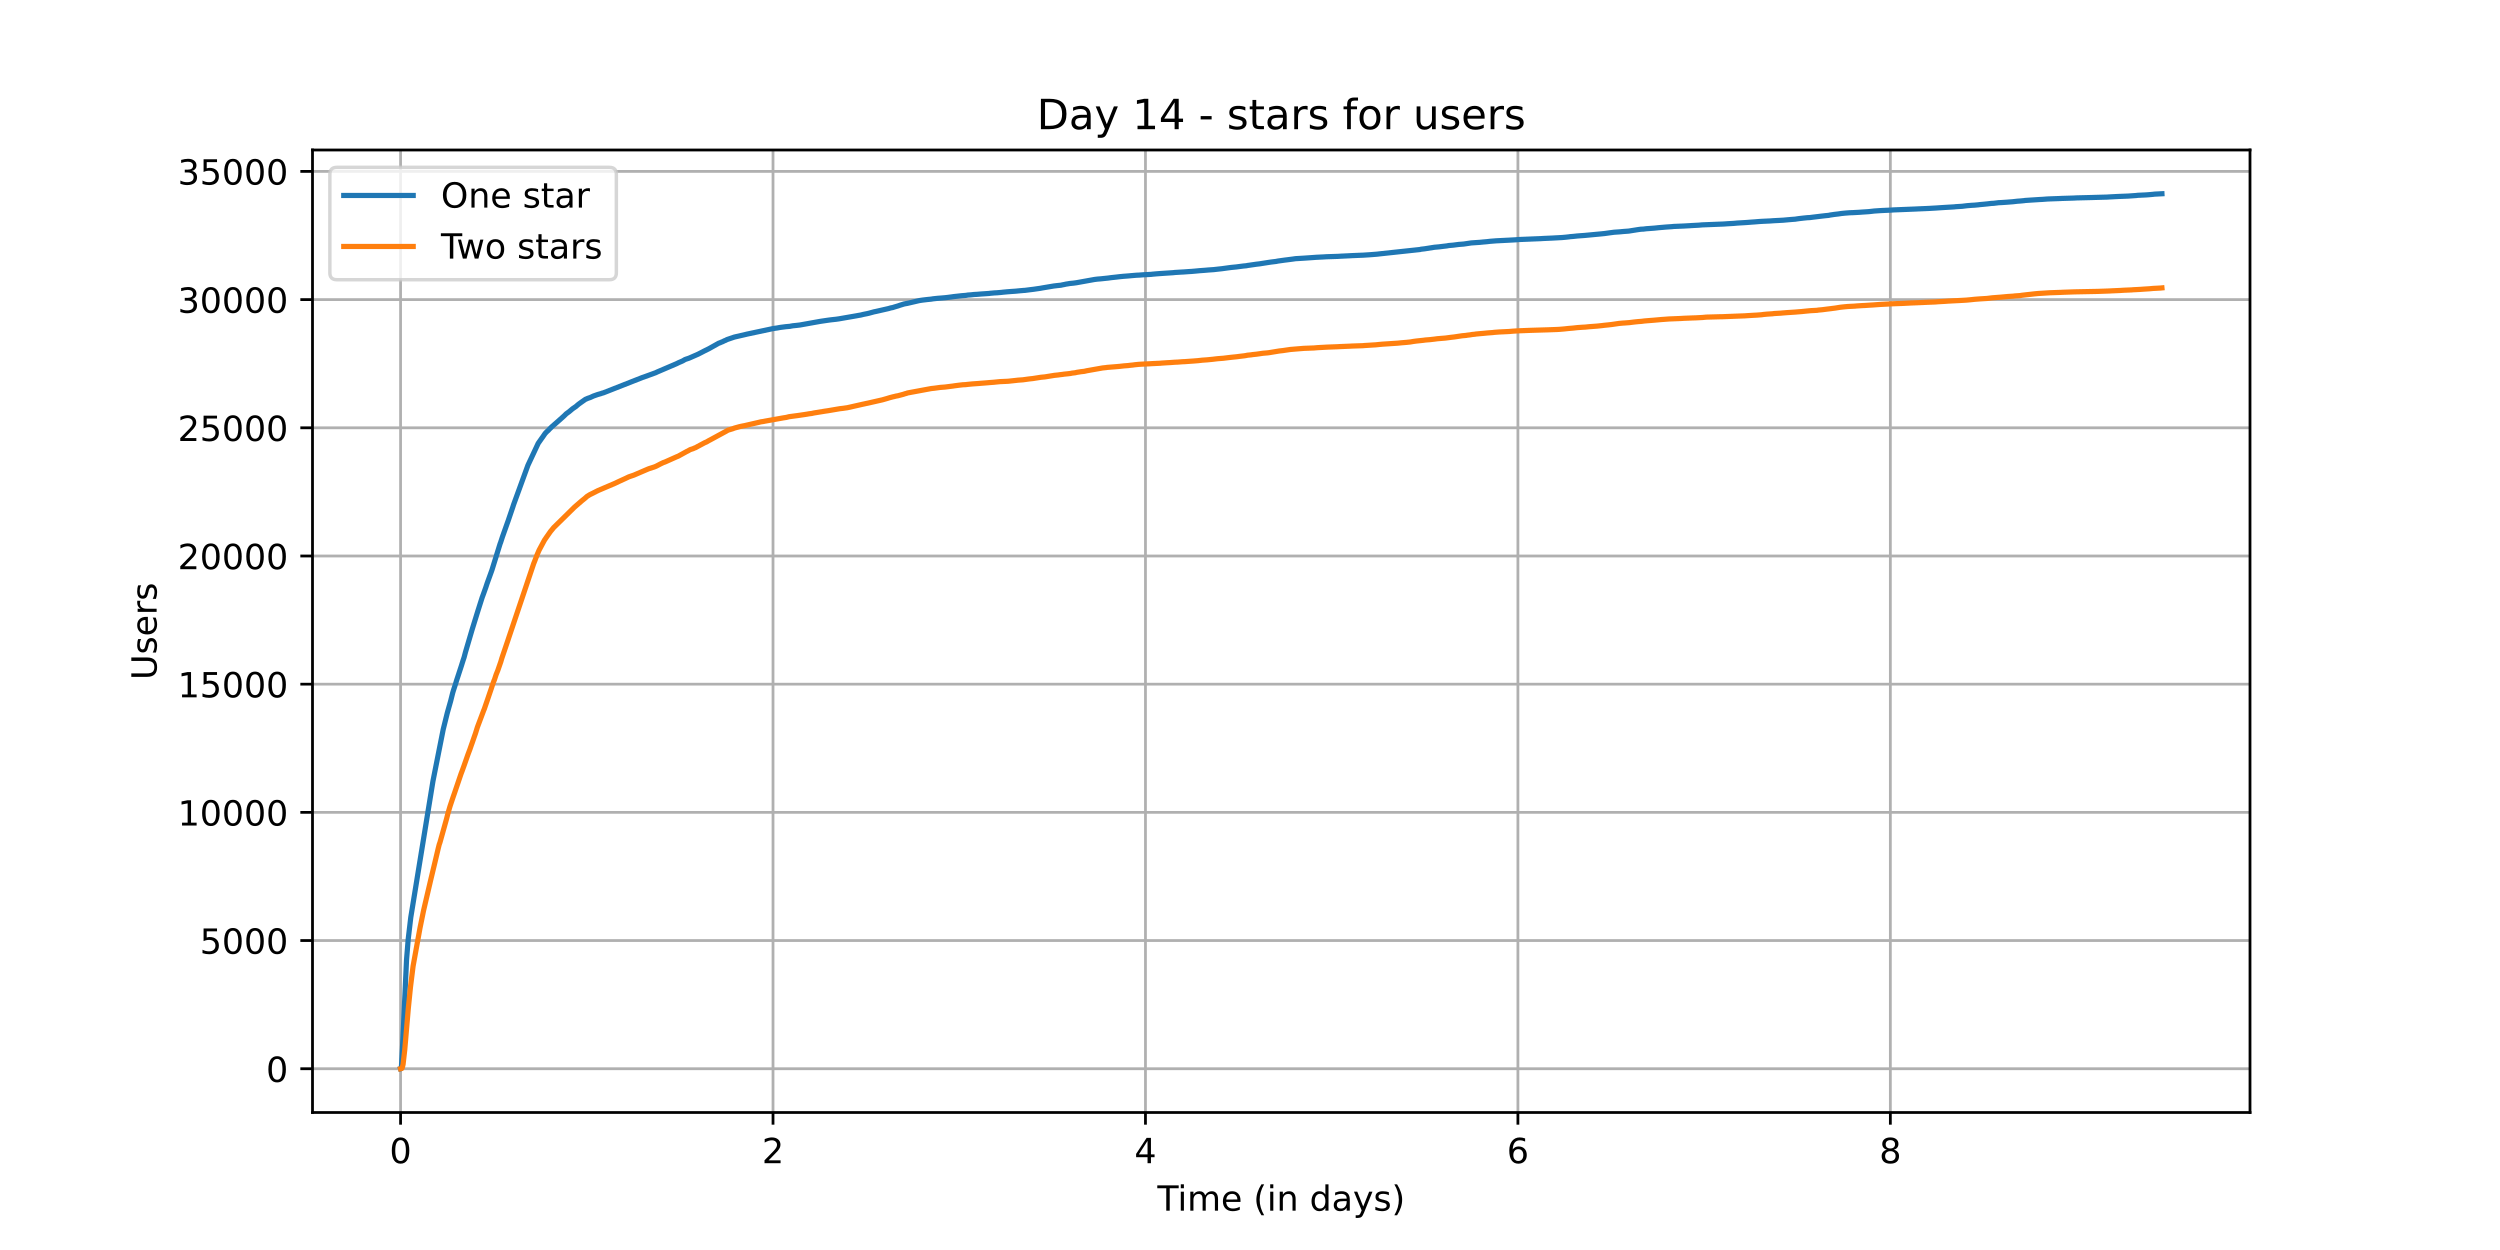 <?xml version="1.0" encoding="utf-8" standalone="no"?>
<!DOCTYPE svg PUBLIC "-//W3C//DTD SVG 1.1//EN"
  "http://www.w3.org/Graphics/SVG/1.1/DTD/svg11.dtd">
<!-- Created with matplotlib (https://matplotlib.org/) -->
<svg height="360pt" version="1.1" viewBox="0 0 720 360" width="720pt" xmlns="http://www.w3.org/2000/svg" xmlns:xlink="http://www.w3.org/1999/xlink">
 <defs>
  <style type="text/css">*{stroke-linecap:butt;stroke-linejoin:round;}</style>
 </defs>
 <g id="figure_1">
  <g id="patch_1">
   <path d="M 0 360 
L 720 360 
L 720 0 
L 0 0 
z
" style="fill:#ffffff;"/>
  </g>
  <g id="axes_1">
   <g id="patch_2">
    <path d="M 90 320.4 
L 648 320.4 
L 648 43.2 
L 90 43.2 
z
" style="fill:#ffffff;"/>
   </g>
   <g id="matplotlib.axis_1">
    <g id="xtick_1">
     <g id="line2d_1">
      <path clip-path="url(#p02bdc91f1a)" d="M 115.364 320.4 
L 115.364 43.2 
" style="fill:none;stroke:#b0b0b0;stroke-linecap:square;stroke-width:0.8;"/>
     </g>
     <g id="line2d_2">
      <defs>
       <path d="M 0 0 
L 0 3.5 
" id="ma6fd8f7d23" style="stroke:#000000;stroke-width:0.8;"/>
      </defs>
      <g>
       <use style="stroke:#000000;stroke-width:0.8;" x="115.364" xlink:href="#ma6fd8f7d23" y="320.4"/>
      </g>
     </g>
     <g id="text_1">
      <!-- 0 -->
      <g transform="translate(112.182 334.998)scale(0.1 -0.1)">
       <defs>
        <path d="M 31.781 66.406 
Q 24.172 66.406 20.328 58.906 
Q 16.5 51.422 16.5 36.375 
Q 16.5 21.391 20.328 13.891 
Q 24.172 6.391 31.781 6.391 
Q 39.453 6.391 43.281 13.891 
Q 47.125 21.391 47.125 36.375 
Q 47.125 51.422 43.281 58.906 
Q 39.453 66.406 31.781 66.406 
z
M 31.781 74.219 
Q 44.047 74.219 50.516 64.516 
Q 56.984 54.828 56.984 36.375 
Q 56.984 17.969 50.516 8.266 
Q 44.047 -1.422 31.781 -1.422 
Q 19.531 -1.422 13.062 8.266 
Q 6.594 17.969 6.594 36.375 
Q 6.594 54.828 13.062 64.516 
Q 19.531 74.219 31.781 74.219 
z
" id="DejaVuSans-48"/>
       </defs>
       <use xlink:href="#DejaVuSans-48"/>
      </g>
     </g>
    </g>
    <g id="xtick_2">
     <g id="line2d_3">
      <path clip-path="url(#p02bdc91f1a)" d="M 222.628 320.4 
L 222.628 43.2 
" style="fill:none;stroke:#b0b0b0;stroke-linecap:square;stroke-width:0.8;"/>
     </g>
     <g id="line2d_4">
      <g>
       <use style="stroke:#000000;stroke-width:0.8;" x="222.628" xlink:href="#ma6fd8f7d23" y="320.4"/>
      </g>
     </g>
     <g id="text_2">
      <!-- 2 -->
      <g transform="translate(219.447 334.998)scale(0.1 -0.1)">
       <defs>
        <path d="M 19.188 8.297 
L 53.609 8.297 
L 53.609 0 
L 7.328 0 
L 7.328 8.297 
Q 12.938 14.109 22.625 23.891 
Q 32.328 33.688 34.812 36.531 
Q 39.547 41.844 41.422 45.531 
Q 43.312 49.219 43.312 52.781 
Q 43.312 58.594 39.234 62.25 
Q 35.156 65.922 28.609 65.922 
Q 23.969 65.922 18.812 64.312 
Q 13.672 62.703 7.812 59.422 
L 7.812 69.391 
Q 13.766 71.781 18.938 73 
Q 24.125 74.219 28.422 74.219 
Q 39.75 74.219 46.484 68.547 
Q 53.219 62.891 53.219 53.422 
Q 53.219 48.922 51.531 44.891 
Q 49.859 40.875 45.406 35.406 
Q 44.188 33.984 37.641 27.219 
Q 31.109 20.453 19.188 8.297 
z
" id="DejaVuSans-50"/>
       </defs>
       <use xlink:href="#DejaVuSans-50"/>
      </g>
     </g>
    </g>
    <g id="xtick_3">
     <g id="line2d_5">
      <path clip-path="url(#p02bdc91f1a)" d="M 329.893 320.4 
L 329.893 43.2 
" style="fill:none;stroke:#b0b0b0;stroke-linecap:square;stroke-width:0.8;"/>
     </g>
     <g id="line2d_6">
      <g>
       <use style="stroke:#000000;stroke-width:0.8;" x="329.893" xlink:href="#ma6fd8f7d23" y="320.4"/>
      </g>
     </g>
     <g id="text_3">
      <!-- 4 -->
      <g transform="translate(326.712 334.998)scale(0.1 -0.1)">
       <defs>
        <path d="M 37.797 64.312 
L 12.891 25.391 
L 37.797 25.391 
z
M 35.203 72.906 
L 47.609 72.906 
L 47.609 25.391 
L 58.016 25.391 
L 58.016 17.188 
L 47.609 17.188 
L 47.609 0 
L 37.797 0 
L 37.797 17.188 
L 4.891 17.188 
L 4.891 26.703 
z
" id="DejaVuSans-52"/>
       </defs>
       <use xlink:href="#DejaVuSans-52"/>
      </g>
     </g>
    </g>
    <g id="xtick_4">
     <g id="line2d_7">
      <path clip-path="url(#p02bdc91f1a)" d="M 437.157 320.4 
L 437.157 43.2 
" style="fill:none;stroke:#b0b0b0;stroke-linecap:square;stroke-width:0.8;"/>
     </g>
     <g id="line2d_8">
      <g>
       <use style="stroke:#000000;stroke-width:0.8;" x="437.157" xlink:href="#ma6fd8f7d23" y="320.4"/>
      </g>
     </g>
     <g id="text_4">
      <!-- 6 -->
      <g transform="translate(433.976 334.998)scale(0.1 -0.1)">
       <defs>
        <path d="M 33.016 40.375 
Q 26.375 40.375 22.484 35.828 
Q 18.609 31.297 18.609 23.391 
Q 18.609 15.531 22.484 10.953 
Q 26.375 6.391 33.016 6.391 
Q 39.656 6.391 43.531 10.953 
Q 47.406 15.531 47.406 23.391 
Q 47.406 31.297 43.531 35.828 
Q 39.656 40.375 33.016 40.375 
z
M 52.594 71.297 
L 52.594 62.312 
Q 48.875 64.062 45.094 64.984 
Q 41.312 65.922 37.594 65.922 
Q 27.828 65.922 22.672 59.328 
Q 17.531 52.734 16.797 39.406 
Q 19.672 43.656 24.016 45.922 
Q 28.375 48.188 33.594 48.188 
Q 44.578 48.188 50.953 41.516 
Q 57.328 34.859 57.328 23.391 
Q 57.328 12.156 50.688 5.359 
Q 44.047 -1.422 33.016 -1.422 
Q 20.359 -1.422 13.672 8.266 
Q 6.984 17.969 6.984 36.375 
Q 6.984 53.656 15.188 63.938 
Q 23.391 74.219 37.203 74.219 
Q 40.922 74.219 44.703 73.484 
Q 48.484 72.75 52.594 71.297 
z
" id="DejaVuSans-54"/>
       </defs>
       <use xlink:href="#DejaVuSans-54"/>
      </g>
     </g>
    </g>
    <g id="xtick_5">
     <g id="line2d_9">
      <path clip-path="url(#p02bdc91f1a)" d="M 544.422 320.4 
L 544.422 43.2 
" style="fill:none;stroke:#b0b0b0;stroke-linecap:square;stroke-width:0.8;"/>
     </g>
     <g id="line2d_10">
      <g>
       <use style="stroke:#000000;stroke-width:0.8;" x="544.422" xlink:href="#ma6fd8f7d23" y="320.4"/>
      </g>
     </g>
     <g id="text_5">
      <!-- 8 -->
      <g transform="translate(541.241 334.998)scale(0.1 -0.1)">
       <defs>
        <path d="M 31.781 34.625 
Q 24.75 34.625 20.719 30.859 
Q 16.703 27.094 16.703 20.516 
Q 16.703 13.922 20.719 10.156 
Q 24.75 6.391 31.781 6.391 
Q 38.812 6.391 42.859 10.172 
Q 46.922 13.969 46.922 20.516 
Q 46.922 27.094 42.891 30.859 
Q 38.875 34.625 31.781 34.625 
z
M 21.922 38.812 
Q 15.578 40.375 12.031 44.719 
Q 8.5 49.078 8.5 55.328 
Q 8.5 64.062 14.719 69.141 
Q 20.953 74.219 31.781 74.219 
Q 42.672 74.219 48.875 69.141 
Q 55.078 64.062 55.078 55.328 
Q 55.078 49.078 51.531 44.719 
Q 48 40.375 41.703 38.812 
Q 48.828 37.156 52.797 32.312 
Q 56.781 27.484 56.781 20.516 
Q 56.781 9.906 50.312 4.234 
Q 43.844 -1.422 31.781 -1.422 
Q 19.734 -1.422 13.25 4.234 
Q 6.781 9.906 6.781 20.516 
Q 6.781 27.484 10.781 32.312 
Q 14.797 37.156 21.922 38.812 
z
M 18.312 54.391 
Q 18.312 48.734 21.844 45.562 
Q 25.391 42.391 31.781 42.391 
Q 38.141 42.391 41.719 45.562 
Q 45.312 48.734 45.312 54.391 
Q 45.312 60.062 41.719 63.234 
Q 38.141 66.406 31.781 66.406 
Q 25.391 66.406 21.844 63.234 
Q 18.312 60.062 18.312 54.391 
z
" id="DejaVuSans-56"/>
       </defs>
       <use xlink:href="#DejaVuSans-56"/>
      </g>
     </g>
    </g>
    <g id="text_6">
     <!-- Time (in days) -->
     <g transform="translate(333.327 348.677)scale(0.1 -0.1)">
      <defs>
       <path d="M -0.297 72.906 
L 61.375 72.906 
L 61.375 64.594 
L 35.5 64.594 
L 35.5 0 
L 25.594 0 
L 25.594 64.594 
L -0.297 64.594 
z
" id="DejaVuSans-84"/>
       <path d="M 9.422 54.688 
L 18.406 54.688 
L 18.406 0 
L 9.422 0 
z
M 9.422 75.984 
L 18.406 75.984 
L 18.406 64.594 
L 9.422 64.594 
z
" id="DejaVuSans-105"/>
       <path d="M 52 44.188 
Q 55.375 50.25 60.062 53.125 
Q 64.75 56 71.094 56 
Q 79.641 56 84.281 50.016 
Q 88.922 44.047 88.922 33.016 
L 88.922 0 
L 79.891 0 
L 79.891 32.719 
Q 79.891 40.578 77.094 44.375 
Q 74.312 48.188 68.609 48.188 
Q 61.625 48.188 57.562 43.547 
Q 53.516 38.922 53.516 30.906 
L 53.516 0 
L 44.484 0 
L 44.484 32.719 
Q 44.484 40.625 41.703 44.406 
Q 38.922 48.188 33.109 48.188 
Q 26.219 48.188 22.156 43.531 
Q 18.109 38.875 18.109 30.906 
L 18.109 0 
L 9.078 0 
L 9.078 54.688 
L 18.109 54.688 
L 18.109 46.188 
Q 21.188 51.219 25.484 53.609 
Q 29.781 56 35.688 56 
Q 41.656 56 45.828 52.969 
Q 50 49.953 52 44.188 
z
" id="DejaVuSans-109"/>
       <path d="M 56.203 29.594 
L 56.203 25.203 
L 14.891 25.203 
Q 15.484 15.922 20.484 11.062 
Q 25.484 6.203 34.422 6.203 
Q 39.594 6.203 44.453 7.469 
Q 49.312 8.734 54.109 11.281 
L 54.109 2.781 
Q 49.266 0.734 44.188 -0.344 
Q 39.109 -1.422 33.891 -1.422 
Q 20.797 -1.422 13.156 6.188 
Q 5.516 13.812 5.516 26.812 
Q 5.516 40.234 12.766 48.109 
Q 20.016 56 32.328 56 
Q 43.359 56 49.781 48.891 
Q 56.203 41.797 56.203 29.594 
z
M 47.219 32.234 
Q 47.125 39.594 43.094 43.984 
Q 39.062 48.391 32.422 48.391 
Q 24.906 48.391 20.391 44.141 
Q 15.875 39.891 15.188 32.172 
z
" id="DejaVuSans-101"/>
       <path id="DejaVuSans-32"/>
       <path d="M 31 75.875 
Q 24.469 64.656 21.281 53.656 
Q 18.109 42.672 18.109 31.391 
Q 18.109 20.125 21.312 9.062 
Q 24.516 -2 31 -13.188 
L 23.188 -13.188 
Q 15.875 -1.703 12.234 9.375 
Q 8.594 20.453 8.594 31.391 
Q 8.594 42.281 12.203 53.312 
Q 15.828 64.359 23.188 75.875 
z
" id="DejaVuSans-40"/>
       <path d="M 54.891 33.016 
L 54.891 0 
L 45.906 0 
L 45.906 32.719 
Q 45.906 40.484 42.875 44.328 
Q 39.844 48.188 33.797 48.188 
Q 26.516 48.188 22.312 43.547 
Q 18.109 38.922 18.109 30.906 
L 18.109 0 
L 9.078 0 
L 9.078 54.688 
L 18.109 54.688 
L 18.109 46.188 
Q 21.344 51.125 25.703 53.562 
Q 30.078 56 35.797 56 
Q 45.219 56 50.047 50.172 
Q 54.891 44.344 54.891 33.016 
z
" id="DejaVuSans-110"/>
       <path d="M 45.406 46.391 
L 45.406 75.984 
L 54.391 75.984 
L 54.391 0 
L 45.406 0 
L 45.406 8.203 
Q 42.578 3.328 38.25 0.953 
Q 33.938 -1.422 27.875 -1.422 
Q 17.969 -1.422 11.734 6.484 
Q 5.516 14.406 5.516 27.297 
Q 5.516 40.188 11.734 48.094 
Q 17.969 56 27.875 56 
Q 33.938 56 38.25 53.625 
Q 42.578 51.266 45.406 46.391 
z
M 14.797 27.297 
Q 14.797 17.391 18.875 11.75 
Q 22.953 6.109 30.078 6.109 
Q 37.203 6.109 41.297 11.75 
Q 45.406 17.391 45.406 27.297 
Q 45.406 37.203 41.297 42.844 
Q 37.203 48.484 30.078 48.484 
Q 22.953 48.484 18.875 42.844 
Q 14.797 37.203 14.797 27.297 
z
" id="DejaVuSans-100"/>
       <path d="M 34.281 27.484 
Q 23.391 27.484 19.188 25 
Q 14.984 22.516 14.984 16.5 
Q 14.984 11.719 18.141 8.906 
Q 21.297 6.109 26.703 6.109 
Q 34.188 6.109 38.703 11.406 
Q 43.219 16.703 43.219 25.484 
L 43.219 27.484 
z
M 52.203 31.203 
L 52.203 0 
L 43.219 0 
L 43.219 8.297 
Q 40.141 3.328 35.547 0.953 
Q 30.953 -1.422 24.312 -1.422 
Q 15.922 -1.422 10.953 3.297 
Q 6 8.016 6 15.922 
Q 6 25.141 12.172 29.828 
Q 18.359 34.516 30.609 34.516 
L 43.219 34.516 
L 43.219 35.406 
Q 43.219 41.609 39.141 45 
Q 35.062 48.391 27.688 48.391 
Q 23 48.391 18.547 47.266 
Q 14.109 46.141 10.016 43.891 
L 10.016 52.203 
Q 14.938 54.109 19.578 55.047 
Q 24.219 56 28.609 56 
Q 40.484 56 46.344 49.844 
Q 52.203 43.703 52.203 31.203 
z
" id="DejaVuSans-97"/>
       <path d="M 32.172 -5.078 
Q 28.375 -14.844 24.75 -17.812 
Q 21.141 -20.797 15.094 -20.797 
L 7.906 -20.797 
L 7.906 -13.281 
L 13.188 -13.281 
Q 16.891 -13.281 18.938 -11.516 
Q 21 -9.766 23.484 -3.219 
L 25.094 0.875 
L 2.984 54.688 
L 12.5 54.688 
L 29.594 11.922 
L 46.688 54.688 
L 56.203 54.688 
z
" id="DejaVuSans-121"/>
       <path d="M 44.281 53.078 
L 44.281 44.578 
Q 40.484 46.531 36.375 47.5 
Q 32.281 48.484 27.875 48.484 
Q 21.188 48.484 17.844 46.438 
Q 14.5 44.391 14.5 40.281 
Q 14.5 37.156 16.891 35.375 
Q 19.281 33.594 26.516 31.984 
L 29.594 31.297 
Q 39.156 29.25 43.188 25.516 
Q 47.219 21.781 47.219 15.094 
Q 47.219 7.469 41.188 3.016 
Q 35.156 -1.422 24.609 -1.422 
Q 20.219 -1.422 15.453 -0.562 
Q 10.688 0.297 5.422 2 
L 5.422 11.281 
Q 10.406 8.688 15.234 7.391 
Q 20.062 6.109 24.812 6.109 
Q 31.156 6.109 34.562 8.281 
Q 37.984 10.453 37.984 14.406 
Q 37.984 18.062 35.516 20.016 
Q 33.062 21.969 24.703 23.781 
L 21.578 24.516 
Q 13.234 26.266 9.516 29.906 
Q 5.812 33.547 5.812 39.891 
Q 5.812 47.609 11.281 51.797 
Q 16.75 56 26.812 56 
Q 31.781 56 36.172 55.266 
Q 40.578 54.547 44.281 53.078 
z
" id="DejaVuSans-115"/>
       <path d="M 8.016 75.875 
L 15.828 75.875 
Q 23.141 64.359 26.781 53.312 
Q 30.422 42.281 30.422 31.391 
Q 30.422 20.453 26.781 9.375 
Q 23.141 -1.703 15.828 -13.188 
L 8.016 -13.188 
Q 14.5 -2 17.703 9.062 
Q 20.906 20.125 20.906 31.391 
Q 20.906 42.672 17.703 53.656 
Q 14.5 64.656 8.016 75.875 
z
" id="DejaVuSans-41"/>
      </defs>
      <use xlink:href="#DejaVuSans-84"/>
      <use x="57.959" xlink:href="#DejaVuSans-105"/>
      <use x="85.742" xlink:href="#DejaVuSans-109"/>
      <use x="183.154" xlink:href="#DejaVuSans-101"/>
      <use x="244.678" xlink:href="#DejaVuSans-32"/>
      <use x="276.465" xlink:href="#DejaVuSans-40"/>
      <use x="315.479" xlink:href="#DejaVuSans-105"/>
      <use x="343.262" xlink:href="#DejaVuSans-110"/>
      <use x="406.641" xlink:href="#DejaVuSans-32"/>
      <use x="438.428" xlink:href="#DejaVuSans-100"/>
      <use x="501.904" xlink:href="#DejaVuSans-97"/>
      <use x="563.184" xlink:href="#DejaVuSans-121"/>
      <use x="622.363" xlink:href="#DejaVuSans-115"/>
      <use x="674.463" xlink:href="#DejaVuSans-41"/>
     </g>
    </g>
   </g>
   <g id="matplotlib.axis_2">
    <g id="ytick_1">
     <g id="line2d_11">
      <path clip-path="url(#p02bdc91f1a)" d="M 90 307.8 
L 648 307.8 
" style="fill:none;stroke:#b0b0b0;stroke-linecap:square;stroke-width:0.8;"/>
     </g>
     <g id="line2d_12">
      <defs>
       <path d="M 0 0 
L -3.5 0 
" id="m627c634bac" style="stroke:#000000;stroke-width:0.8;"/>
      </defs>
      <g>
       <use style="stroke:#000000;stroke-width:0.8;" x="90" xlink:href="#m627c634bac" y="307.8"/>
      </g>
     </g>
     <g id="text_7">
      <!-- 0 -->
      <g transform="translate(76.638 311.599)scale(0.1 -0.1)">
       <use xlink:href="#DejaVuSans-48"/>
      </g>
     </g>
    </g>
    <g id="ytick_2">
     <g id="line2d_13">
      <path clip-path="url(#p02bdc91f1a)" d="M 90 270.88 
L 648 270.88 
" style="fill:none;stroke:#b0b0b0;stroke-linecap:square;stroke-width:0.8;"/>
     </g>
     <g id="line2d_14">
      <g>
       <use style="stroke:#000000;stroke-width:0.8;" x="90" xlink:href="#m627c634bac" y="270.88"/>
      </g>
     </g>
     <g id="text_8">
      <!-- 5000 -->
      <g transform="translate(57.55 274.679)scale(0.1 -0.1)">
       <defs>
        <path d="M 10.797 72.906 
L 49.516 72.906 
L 49.516 64.594 
L 19.828 64.594 
L 19.828 46.734 
Q 21.969 47.469 24.109 47.828 
Q 26.266 48.188 28.422 48.188 
Q 40.625 48.188 47.75 41.5 
Q 54.891 34.812 54.891 23.391 
Q 54.891 11.625 47.562 5.094 
Q 40.234 -1.422 26.906 -1.422 
Q 22.312 -1.422 17.547 -0.641 
Q 12.797 0.141 7.719 1.703 
L 7.719 11.625 
Q 12.109 9.234 16.797 8.062 
Q 21.484 6.891 26.703 6.891 
Q 35.156 6.891 40.078 11.328 
Q 45.016 15.766 45.016 23.391 
Q 45.016 31 40.078 35.438 
Q 35.156 39.891 26.703 39.891 
Q 22.75 39.891 18.812 39.016 
Q 14.891 38.141 10.797 36.281 
z
" id="DejaVuSans-53"/>
       </defs>
       <use xlink:href="#DejaVuSans-53"/>
       <use x="63.623" xlink:href="#DejaVuSans-48"/>
       <use x="127.246" xlink:href="#DejaVuSans-48"/>
       <use x="190.869" xlink:href="#DejaVuSans-48"/>
      </g>
     </g>
    </g>
    <g id="ytick_3">
     <g id="line2d_15">
      <path clip-path="url(#p02bdc91f1a)" d="M 90 233.96 
L 648 233.96 
" style="fill:none;stroke:#b0b0b0;stroke-linecap:square;stroke-width:0.8;"/>
     </g>
     <g id="line2d_16">
      <g>
       <use style="stroke:#000000;stroke-width:0.8;" x="90" xlink:href="#m627c634bac" y="233.96"/>
      </g>
     </g>
     <g id="text_9">
      <!-- 10000 -->
      <g transform="translate(51.188 237.76)scale(0.1 -0.1)">
       <defs>
        <path d="M 12.406 8.297 
L 28.516 8.297 
L 28.516 63.922 
L 10.984 60.406 
L 10.984 69.391 
L 28.422 72.906 
L 38.281 72.906 
L 38.281 8.297 
L 54.391 8.297 
L 54.391 0 
L 12.406 0 
z
" id="DejaVuSans-49"/>
       </defs>
       <use xlink:href="#DejaVuSans-49"/>
       <use x="63.623" xlink:href="#DejaVuSans-48"/>
       <use x="127.246" xlink:href="#DejaVuSans-48"/>
       <use x="190.869" xlink:href="#DejaVuSans-48"/>
       <use x="254.492" xlink:href="#DejaVuSans-48"/>
      </g>
     </g>
    </g>
    <g id="ytick_4">
     <g id="line2d_17">
      <path clip-path="url(#p02bdc91f1a)" d="M 90 197.041 
L 648 197.041 
" style="fill:none;stroke:#b0b0b0;stroke-linecap:square;stroke-width:0.8;"/>
     </g>
     <g id="line2d_18">
      <g>
       <use style="stroke:#000000;stroke-width:0.8;" x="90" xlink:href="#m627c634bac" y="197.041"/>
      </g>
     </g>
     <g id="text_10">
      <!-- 15000 -->
      <g transform="translate(51.188 200.84)scale(0.1 -0.1)">
       <use xlink:href="#DejaVuSans-49"/>
       <use x="63.623" xlink:href="#DejaVuSans-53"/>
       <use x="127.246" xlink:href="#DejaVuSans-48"/>
       <use x="190.869" xlink:href="#DejaVuSans-48"/>
       <use x="254.492" xlink:href="#DejaVuSans-48"/>
      </g>
     </g>
    </g>
    <g id="ytick_5">
     <g id="line2d_19">
      <path clip-path="url(#p02bdc91f1a)" d="M 90 160.121 
L 648 160.121 
" style="fill:none;stroke:#b0b0b0;stroke-linecap:square;stroke-width:0.8;"/>
     </g>
     <g id="line2d_20">
      <g>
       <use style="stroke:#000000;stroke-width:0.8;" x="90" xlink:href="#m627c634bac" y="160.121"/>
      </g>
     </g>
     <g id="text_11">
      <!-- 20000 -->
      <g transform="translate(51.188 163.92)scale(0.1 -0.1)">
       <use xlink:href="#DejaVuSans-50"/>
       <use x="63.623" xlink:href="#DejaVuSans-48"/>
       <use x="127.246" xlink:href="#DejaVuSans-48"/>
       <use x="190.869" xlink:href="#DejaVuSans-48"/>
       <use x="254.492" xlink:href="#DejaVuSans-48"/>
      </g>
     </g>
    </g>
    <g id="ytick_6">
     <g id="line2d_21">
      <path clip-path="url(#p02bdc91f1a)" d="M 90 123.201 
L 648 123.201 
" style="fill:none;stroke:#b0b0b0;stroke-linecap:square;stroke-width:0.8;"/>
     </g>
     <g id="line2d_22">
      <g>
       <use style="stroke:#000000;stroke-width:0.8;" x="90" xlink:href="#m627c634bac" y="123.201"/>
      </g>
     </g>
     <g id="text_12">
      <!-- 25000 -->
      <g transform="translate(51.188 127)scale(0.1 -0.1)">
       <use xlink:href="#DejaVuSans-50"/>
       <use x="63.623" xlink:href="#DejaVuSans-53"/>
       <use x="127.246" xlink:href="#DejaVuSans-48"/>
       <use x="190.869" xlink:href="#DejaVuSans-48"/>
       <use x="254.492" xlink:href="#DejaVuSans-48"/>
      </g>
     </g>
    </g>
    <g id="ytick_7">
     <g id="line2d_23">
      <path clip-path="url(#p02bdc91f1a)" d="M 90 86.281 
L 648 86.281 
" style="fill:none;stroke:#b0b0b0;stroke-linecap:square;stroke-width:0.8;"/>
     </g>
     <g id="line2d_24">
      <g>
       <use style="stroke:#000000;stroke-width:0.8;" x="90" xlink:href="#m627c634bac" y="86.281"/>
      </g>
     </g>
     <g id="text_13">
      <!-- 30000 -->
      <g transform="translate(51.188 90.08)scale(0.1 -0.1)">
       <defs>
        <path d="M 40.578 39.312 
Q 47.656 37.797 51.625 33 
Q 55.609 28.219 55.609 21.188 
Q 55.609 10.406 48.188 4.484 
Q 40.766 -1.422 27.094 -1.422 
Q 22.516 -1.422 17.656 -0.516 
Q 12.797 0.391 7.625 2.203 
L 7.625 11.719 
Q 11.719 9.328 16.594 8.109 
Q 21.484 6.891 26.812 6.891 
Q 36.078 6.891 40.938 10.547 
Q 45.797 14.203 45.797 21.188 
Q 45.797 27.641 41.281 31.266 
Q 36.766 34.906 28.719 34.906 
L 20.219 34.906 
L 20.219 43.016 
L 29.109 43.016 
Q 36.375 43.016 40.234 45.922 
Q 44.094 48.828 44.094 54.297 
Q 44.094 59.906 40.109 62.906 
Q 36.141 65.922 28.719 65.922 
Q 24.656 65.922 20.016 65.031 
Q 15.375 64.156 9.812 62.312 
L 9.812 71.094 
Q 15.438 72.656 20.344 73.438 
Q 25.25 74.219 29.594 74.219 
Q 40.828 74.219 47.359 69.109 
Q 53.906 64.016 53.906 55.328 
Q 53.906 49.266 50.438 45.094 
Q 46.969 40.922 40.578 39.312 
z
" id="DejaVuSans-51"/>
       </defs>
       <use xlink:href="#DejaVuSans-51"/>
       <use x="63.623" xlink:href="#DejaVuSans-48"/>
       <use x="127.246" xlink:href="#DejaVuSans-48"/>
       <use x="190.869" xlink:href="#DejaVuSans-48"/>
       <use x="254.492" xlink:href="#DejaVuSans-48"/>
      </g>
     </g>
    </g>
    <g id="ytick_8">
     <g id="line2d_25">
      <path clip-path="url(#p02bdc91f1a)" d="M 90 49.361 
L 648 49.361 
" style="fill:none;stroke:#b0b0b0;stroke-linecap:square;stroke-width:0.8;"/>
     </g>
     <g id="line2d_26">
      <g>
       <use style="stroke:#000000;stroke-width:0.8;" x="90" xlink:href="#m627c634bac" y="49.361"/>
      </g>
     </g>
     <g id="text_14">
      <!-- 35000 -->
      <g transform="translate(51.188 53.16)scale(0.1 -0.1)">
       <use xlink:href="#DejaVuSans-51"/>
       <use x="63.623" xlink:href="#DejaVuSans-53"/>
       <use x="127.246" xlink:href="#DejaVuSans-48"/>
       <use x="190.869" xlink:href="#DejaVuSans-48"/>
       <use x="254.492" xlink:href="#DejaVuSans-48"/>
      </g>
     </g>
    </g>
    <g id="text_15">
     <!-- Users -->
     <g transform="translate(45.108 195.801)rotate(-90)scale(0.1 -0.1)">
      <defs>
       <path d="M 8.688 72.906 
L 18.609 72.906 
L 18.609 28.609 
Q 18.609 16.891 22.844 11.734 
Q 27.094 6.594 36.625 6.594 
Q 46.094 6.594 50.344 11.734 
Q 54.594 16.891 54.594 28.609 
L 54.594 72.906 
L 64.5 72.906 
L 64.5 27.391 
Q 64.5 13.141 57.438 5.859 
Q 50.391 -1.422 36.625 -1.422 
Q 22.797 -1.422 15.734 5.859 
Q 8.688 13.141 8.688 27.391 
z
" id="DejaVuSans-85"/>
       <path d="M 41.109 46.297 
Q 39.594 47.172 37.812 47.578 
Q 36.031 48 33.891 48 
Q 26.266 48 22.188 43.047 
Q 18.109 38.094 18.109 28.812 
L 18.109 0 
L 9.078 0 
L 9.078 54.688 
L 18.109 54.688 
L 18.109 46.188 
Q 20.953 51.172 25.484 53.578 
Q 30.031 56 36.531 56 
Q 37.453 56 38.578 55.875 
Q 39.703 55.766 41.062 55.516 
z
" id="DejaVuSans-114"/>
      </defs>
      <use xlink:href="#DejaVuSans-85"/>
      <use x="73.193" xlink:href="#DejaVuSans-115"/>
      <use x="125.293" xlink:href="#DejaVuSans-101"/>
      <use x="186.816" xlink:href="#DejaVuSans-114"/>
      <use x="227.93" xlink:href="#DejaVuSans-115"/>
     </g>
    </g>
   </g>
   <g id="line2d_27">
    <path clip-path="url(#p02bdc91f1a)" d="M 115.364 307.8 
L 115.496 307.763 
L 115.607 307.305 
L 115.902 301.981 
L 117.084 276.411 
L 117.564 270.481 
L 118.302 264.22 
L 124.687 224.981 
L 127.641 210.081 
L 128.821 205.311 
L 129.782 201.914 
L 130.372 199.566 
L 130.557 198.938 
L 131.295 196.649 
L 131.443 196.125 
L 131.811 195.017 
L 132.882 191.739 
L 133.325 190.321 
L 133.66 189.309 
L 134.068 187.766 
L 134.29 187.02 
L 135.987 181.261 
L 137.611 176.011 
L 137.98 174.844 
L 138.534 173.102 
L 138.866 172.061 
L 139.235 171.064 
L 139.9 169.196 
L 140.269 168.073 
L 141.561 164.499 
L 141.709 164.064 
L 144.034 156.584 
L 144.145 156.318 
L 144.699 154.62 
L 146.176 150.455 
L 146.323 150.056 
L 147.689 146.032 
L 147.91 145.338 
L 152.046 133.989 
L 154.999 127.69 
L 156.07 126.162 
L 156.291 125.866 
L 156.993 124.84 
L 157.547 124.257 
L 157.916 123.947 
L 158.249 123.57 
L 158.544 123.297 
L 158.877 122.95 
L 160.906 121.17 
L 162.458 119.782 
L 162.716 119.524 
L 163.048 119.191 
L 163.897 118.571 
L 164.894 117.729 
L 165.89 117.05 
L 166.149 116.814 
L 166.629 116.408 
L 167.145 116.038 
L 167.515 115.773 
L 168.622 114.997 
L 168.88 114.901 
L 169.25 114.731 
L 169.988 114.48 
L 170.912 114.052 
L 171.65 113.794 
L 172.129 113.624 
L 173.126 113.343 
L 173.311 113.255 
L 173.755 113.144 
L 185.02 108.714 
L 185.353 108.61 
L 188.859 107.333 
L 189.228 107.148 
L 189.967 106.831 
L 194.802 104.763 
L 195.06 104.638 
L 195.429 104.453 
L 196.204 104.121 
L 196.647 103.921 
L 197.275 103.552 
L 197.57 103.441 
L 198.419 103.161 
L 201.077 101.994 
L 202.443 101.293 
L 202.702 101.152 
L 202.923 101.042 
L 204.179 100.421 
L 207.022 98.826 
L 207.391 98.716 
L 207.613 98.597 
L 208.13 98.398 
L 208.61 98.147 
L 208.905 98.044 
L 209.385 97.793 
L 211.49 97.076 
L 214.813 96.308 
L 215.071 96.242 
L 222.565 94.647 
L 223.045 94.566 
L 223.857 94.455 
L 224.152 94.396 
L 224.779 94.285 
L 226.33 94.086 
L 227.51 93.982 
L 227.732 93.931 
L 228.36 93.82 
L 229.467 93.709 
L 230.389 93.599 
L 236.074 92.58 
L 236.775 92.469 
L 238.694 92.188 
L 239.58 92.077 
L 240.798 91.945 
L 241.574 91.834 
L 246.078 91.051 
L 246.668 90.948 
L 247.222 90.844 
L 247.887 90.734 
L 248.662 90.542 
L 249.179 90.438 
L 249.732 90.327 
L 250.212 90.217 
L 251.727 89.803 
L 252.318 89.685 
L 255.974 88.851 
L 256.269 88.755 
L 256.602 88.666 
L 257.119 88.57 
L 257.562 88.422 
L 258.633 88.105 
L 259.15 87.92 
L 260.405 87.536 
L 260.996 87.426 
L 261.291 87.374 
L 264.688 86.584 
L 264.983 86.532 
L 265.722 86.421 
L 267.088 86.259 
L 268.195 86.148 
L 268.712 86.059 
L 269.931 85.927 
L 271.334 85.816 
L 272.331 85.727 
L 273.216 85.624 
L 273.475 85.587 
L 274.249 85.484 
L 274.693 85.417 
L 275.726 85.306 
L 276.981 85.166 
L 278.236 85.063 
L 278.753 84.974 
L 279.565 84.922 
L 280.562 84.812 
L 281.3 84.775 
L 282.631 84.664 
L 283.443 84.612 
L 284.921 84.509 
L 285.179 84.465 
L 286.435 84.354 
L 287.173 84.317 
L 288.428 84.206 
L 288.834 84.154 
L 290.014 84.044 
L 290.938 83.97 
L 292.525 83.859 
L 293.632 83.748 
L 294.813 83.645 
L 295.145 83.63 
L 296.696 83.431 
L 297.618 83.32 
L 299.649 83.025 
L 300.24 82.914 
L 303.488 82.368 
L 304.41 82.257 
L 305.555 82.139 
L 305.997 82.035 
L 306.514 81.939 
L 306.994 81.828 
L 307.437 81.762 
L 308.065 81.651 
L 309.173 81.541 
L 309.986 81.43 
L 315.23 80.485 
L 316.117 80.374 
L 317.002 80.307 
L 318.037 80.197 
L 319.181 80.078 
L 319.956 79.968 
L 320.362 79.923 
L 321.58 79.791 
L 322.503 79.68 
L 323.574 79.576 
L 325.013 79.466 
L 326.046 79.37 
L 327.375 79.259 
L 328.076 79.229 
L 329.442 79.126 
L 329.774 79.111 
L 331.656 79.008 
L 331.877 78.971 
L 333.095 78.86 
L 333.981 78.794 
L 335.605 78.683 
L 336.417 78.631 
L 337.931 78.528 
L 338.337 78.476 
L 340.108 78.365 
L 340.846 78.328 
L 342.359 78.218 
L 343.135 78.173 
L 344.39 78.063 
L 345.46 77.959 
L 346.974 77.849 
L 347.971 77.76 
L 349.557 77.649 
L 350.849 77.501 
L 351.883 77.391 
L 353.654 77.147 
L 354.503 77.036 
L 354.909 76.992 
L 356.053 76.881 
L 356.497 76.822 
L 358.084 76.615 
L 359.006 76.527 
L 359.265 76.46 
L 359.708 76.401 
L 361.777 76.099 
L 362.736 75.988 
L 365.358 75.574 
L 366.097 75.464 
L 367.501 75.294 
L 368.054 75.183 
L 369.9 74.924 
L 370.787 74.814 
L 372.375 74.607 
L 373.113 74.496 
L 373.889 74.452 
L 375.698 74.341 
L 376.547 74.282 
L 378.135 74.171 
L 379.02 74.105 
L 381.235 73.994 
L 382.047 73.942 
L 385.369 73.832 
L 386.182 73.78 
L 388.507 73.669 
L 389.283 73.625 
L 391.903 73.514 
L 392.567 73.492 
L 394.265 73.381 
L 395.151 73.315 
L 396.553 73.204 
L 397.845 73.056 
L 408.956 71.86 
L 409.288 71.772 
L 410.212 71.668 
L 410.691 71.594 
L 413.127 71.21 
L 414.382 71.1 
L 415.822 70.922 
L 416.708 70.819 
L 417.224 70.716 
L 418.516 70.605 
L 420.104 70.398 
L 421.543 70.287 
L 423.721 69.962 
L 425.307 69.852 
L 426.119 69.8 
L 427.227 69.689 
L 428.186 69.608 
L 429.146 69.497 
L 429.515 69.468 
L 430.881 69.357 
L 431.619 69.32 
L 433.797 69.209 
L 434.535 69.172 
L 436.528 69.062 
L 437.488 68.98 
L 440.256 68.87 
L 440.957 68.84 
L 443.725 68.729 
L 444.537 68.678 
L 447.047 68.567 
L 447.822 68.523 
L 449.852 68.412 
L 450.849 68.323 
L 451.883 68.212 
L 452.178 68.161 
L 453.101 68.087 
L 454.134 67.976 
L 455.057 67.902 
L 456.386 67.806 
L 456.607 67.784 
L 457.788 67.673 
L 458.859 67.57 
L 460.04 67.459 
L 461.073 67.363 
L 462.144 67.253 
L 463.841 67.016 
L 464.579 66.92 
L 464.838 66.883 
L 466.462 66.773 
L 467.533 66.669 
L 469.046 66.558 
L 471.778 66.123 
L 472.591 66.012 
L 473.292 65.982 
L 474.141 65.872 
L 474.99 65.813 
L 476.466 65.702 
L 477.647 65.576 
L 478.939 65.466 
L 479.899 65.384 
L 481.523 65.274 
L 481.929 65.222 
L 484.586 65.111 
L 484.918 65.096 
L 486.764 64.993 
L 487.133 64.964 
L 489.237 64.853 
L 490.233 64.764 
L 493.039 64.653 
L 493.74 64.624 
L 496.508 64.513 
L 497.394 64.447 
L 499.313 64.336 
L 500.347 64.24 
L 502.229 64.129 
L 503.044 64.077 
L 504.446 63.967 
L 505.296 63.908 
L 506.661 63.797 
L 507.473 63.745 
L 509.835 63.634 
L 510.721 63.568 
L 512.824 63.457 
L 513.6 63.413 
L 514.817 63.302 
L 515.814 63.214 
L 517.069 63.118 
L 517.364 63.066 
L 518.139 62.955 
L 519.431 62.807 
L 520.502 62.697 
L 521.24 62.66 
L 522.089 62.549 
L 523.455 62.386 
L 524.342 62.276 
L 525.671 62.121 
L 526.668 62.025 
L 527.001 61.943 
L 527.702 61.84 
L 528.182 61.766 
L 529.548 61.604 
L 530.25 61.493 
L 531.394 61.375 
L 532.835 61.264 
L 533.462 61.249 
L 535.493 61.139 
L 536.378 61.072 
L 537.966 60.969 
L 538.336 60.939 
L 539.333 60.828 
L 539.738 60.777 
L 541.362 60.666 
L 542.138 60.622 
L 544.536 60.511 
L 545.385 60.452 
L 548.153 60.341 
L 548.855 60.312 
L 551.623 60.201 
L 552.361 60.164 
L 554.981 60.053 
L 555.72 60.016 
L 557.639 59.905 
L 558.488 59.846 
L 560.186 59.736 
L 560.96 59.691 
L 562.843 59.581 
L 563.249 59.529 
L 565.057 59.418 
L 566.497 59.241 
L 567.863 59.13 
L 568.601 59.093 
L 569.708 58.99 
L 570.151 58.931 
L 571.37 58.82 
L 572.514 58.702 
L 573.437 58.591 
L 574.212 58.547 
L 575.135 58.436 
L 575.578 58.377 
L 576.279 58.347 
L 577.941 58.237 
L 578.31 58.207 
L 579.639 58.104 
L 580.045 58.059 
L 581.006 57.949 
L 581.855 57.89 
L 582.925 57.786 
L 583.221 57.735 
L 584.883 57.624 
L 585.695 57.572 
L 587.43 57.461 
L 588.168 57.424 
L 589.608 57.314 
L 590.31 57.284 
L 593.374 57.173 
L 593.706 57.151 
L 597.286 57.041 
L 598.061 56.996 
L 602.49 56.885 
L 603.154 56.863 
L 606.919 56.76 
L 607.288 56.73 
L 609.355 56.62 
L 610.094 56.583 
L 612.899 56.472 
L 613.748 56.413 
L 615.218 56.309 
L 615.661 56.25 
L 618.023 56.14 
L 618.909 56.073 
L 620.053 55.97 
L 620.495 55.911 
L 622.636 55.8 
L 622.636 55.8 
" style="fill:none;stroke:#1f77b4;stroke-linecap:square;stroke-width:1.5;"/>
   </g>
   <g id="line2d_28">
    <path clip-path="url(#p02bdc91f1a)" d="M 115.364 307.8 
L 115.718 307.711 
L 115.866 307.423 
L 116.087 306.537 
L 116.567 302.351 
L 117.6 290.359 
L 118.228 284.171 
L 118.966 278.264 
L 120.96 267.262 
L 121.993 262.204 
L 122.178 261.399 
L 124.097 253.203 
L 125.167 248.743 
L 126.201 244.379 
L 126.495 243.22 
L 126.718 242.585 
L 127.788 238.767 
L 128.6 235.858 
L 129.043 234.13 
L 129.597 232.24 
L 130.483 229.589 
L 130.889 228.422 
L 132.771 222.877 
L 133.104 221.998 
L 133.66 220.462 
L 134.769 217.302 
L 135.101 216.416 
L 135.323 215.833 
L 135.84 214.341 
L 135.95 214.053 
L 136.689 211.912 
L 136.91 211.292 
L 137.501 209.401 
L 139.346 204.491 
L 139.457 204.247 
L 139.752 203.383 
L 140.269 201.892 
L 141.524 198.207 
L 141.783 197.402 
L 142.3 195.955 
L 142.336 195.948 
L 142.89 194.264 
L 143.37 193.075 
L 143.739 192.005 
L 144.219 190.624 
L 144.514 189.612 
L 146.212 184.606 
L 146.581 183.498 
L 153.707 162.299 
L 154.002 161.568 
L 154.63 159.914 
L 155.258 158.452 
L 156.808 155.557 
L 157.436 154.642 
L 158.581 153.01 
L 158.766 152.796 
L 159.246 152.212 
L 159.43 151.976 
L 165.448 146.062 
L 167.551 144.238 
L 167.847 144.001 
L 168.437 143.529 
L 169.028 142.997 
L 169.841 142.48 
L 170.838 141.993 
L 171.096 141.853 
L 171.428 141.698 
L 171.612 141.587 
L 172.018 141.395 
L 172.203 141.292 
L 177.157 139.18 
L 178.155 138.7 
L 180.112 137.806 
L 181.034 137.363 
L 181.329 137.253 
L 182.068 137.001 
L 182.547 136.839 
L 186.608 135.096 
L 186.94 134.964 
L 188.379 134.506 
L 188.933 134.284 
L 190.299 133.575 
L 190.705 133.383 
L 191 133.236 
L 191.48 133.073 
L 194.175 131.87 
L 194.986 131.508 
L 195.281 131.404 
L 197.828 130.001 
L 198.086 129.891 
L 198.604 129.588 
L 198.862 129.462 
L 199.6 129.226 
L 199.895 129.086 
L 200.117 128.997 
L 200.339 128.916 
L 201.04 128.525 
L 202.96 127.498 
L 203.477 127.284 
L 204.142 126.893 
L 204.475 126.723 
L 206.395 125.682 
L 206.69 125.519 
L 209.053 124.242 
L 209.681 123.873 
L 209.939 123.806 
L 210.973 123.496 
L 211.527 123.282 
L 212.967 122.883 
L 213.299 122.809 
L 213.89 122.684 
L 214.481 122.573 
L 218.394 121.672 
L 219.132 121.488 
L 219.908 121.377 
L 220.24 121.303 
L 225.702 120.328 
L 226.44 120.218 
L 227.252 120.011 
L 228.95 119.782 
L 229.799 119.671 
L 231.792 119.376 
L 232.456 119.273 
L 232.973 119.177 
L 233.785 119.073 
L 234.412 118.933 
L 237.624 118.409 
L 238.399 118.298 
L 241.869 117.707 
L 242.83 117.596 
L 243.273 117.53 
L 244.048 117.419 
L 248.626 116.385 
L 248.92 116.326 
L 249.364 116.223 
L 249.917 116.112 
L 254.127 115.152 
L 254.385 115.078 
L 255.567 114.739 
L 255.974 114.613 
L 256.343 114.503 
L 257.156 114.288 
L 257.599 114.192 
L 257.968 114.089 
L 258.596 113.978 
L 260.147 113.565 
L 260.626 113.402 
L 261.033 113.299 
L 261.365 113.173 
L 268.159 111.911 
L 269.155 111.8 
L 270.78 111.578 
L 272.183 111.468 
L 273.696 111.276 
L 274.508 111.172 
L 274.803 111.121 
L 276.353 110.921 
L 277.313 110.811 
L 278.015 110.781 
L 279.011 110.67 
L 280.081 110.567 
L 281.67 110.456 
L 282.631 110.375 
L 284.071 110.264 
L 285.069 110.176 
L 286.323 110.08 
L 286.582 110.05 
L 287.616 109.947 
L 287.985 109.91 
L 290.31 109.806 
L 290.716 109.762 
L 291.934 109.629 
L 292.82 109.533 
L 293.078 109.496 
L 294.592 109.385 
L 296.401 109.134 
L 297.434 109.024 
L 299.797 108.654 
L 300.941 108.544 
L 303.672 108.101 
L 304.743 107.99 
L 305.185 107.923 
L 306.108 107.813 
L 306.403 107.761 
L 307.511 107.65 
L 308.361 107.547 
L 308.693 107.466 
L 309.616 107.355 
L 310.244 107.215 
L 310.983 107.104 
L 311.278 107.052 
L 312.275 106.941 
L 312.976 106.779 
L 317.557 105.967 
L 318.554 105.863 
L 318.849 105.812 
L 320.215 105.701 
L 321.137 105.627 
L 322.429 105.516 
L 323.721 105.369 
L 325.013 105.273 
L 325.271 105.228 
L 326.342 105.118 
L 326.784 105.051 
L 327.892 104.94 
L 328.741 104.881 
L 331.065 104.77 
L 331.877 104.719 
L 334.129 104.615 
L 334.535 104.571 
L 336.232 104.46 
L 336.971 104.423 
L 338.447 104.313 
L 339.111 104.291 
L 340.551 104.18 
L 341.252 104.15 
L 342.802 104.039 
L 343.651 103.98 
L 345.018 103.87 
L 346.273 103.729 
L 347.749 103.626 
L 348.155 103.582 
L 349.151 103.486 
L 349.41 103.456 
L 350.259 103.353 
L 350.517 103.323 
L 350.886 103.286 
L 352.363 103.176 
L 352.621 103.139 
L 354.024 102.969 
L 355.02 102.858 
L 356.127 102.747 
L 356.976 102.636 
L 358.379 102.467 
L 358.97 102.371 
L 359.228 102.304 
L 360.335 102.193 
L 360.779 102.12 
L 361.851 102.009 
L 363.733 101.736 
L 365.063 101.625 
L 365.506 101.566 
L 368.46 101.078 
L 369.457 100.968 
L 371.6 100.65 
L 372.929 100.539 
L 373.889 100.458 
L 375.181 100.355 
L 375.55 100.325 
L 378.43 100.215 
L 379.426 100.126 
L 381.456 100.015 
L 382.231 99.971 
L 385.185 99.86 
L 385.96 99.816 
L 388.618 99.705 
L 389.393 99.661 
L 392.53 99.557 
L 392.936 99.513 
L 393.712 99.469 
L 395.409 99.358 
L 396.184 99.314 
L 397.255 99.203 
L 398.252 99.114 
L 399.949 99.004 
L 400.799 98.945 
L 402.533 98.834 
L 403.677 98.716 
L 405.043 98.605 
L 406.187 98.487 
L 406.814 98.376 
L 407.072 98.332 
L 407.885 98.221 
L 409.066 98.095 
L 410.027 97.992 
L 410.47 97.926 
L 411.835 97.815 
L 413.127 97.667 
L 413.939 97.556 
L 414.899 97.475 
L 416.264 97.364 
L 417.889 97.15 
L 418.848 97.039 
L 421.1 96.7 
L 422.318 96.589 
L 422.539 96.537 
L 423.425 96.434 
L 423.942 96.338 
L 424.828 96.249 
L 425.013 96.205 
L 426.045 96.109 
L 427.301 95.998 
L 428.408 95.888 
L 429.885 95.777 
L 430.327 95.718 
L 431.803 95.607 
L 432.505 95.577 
L 434.72 95.467 
L 435.716 95.378 
L 437.377 95.275 
L 437.709 95.26 
L 440.514 95.149 
L 441.179 95.127 
L 444.796 95.016 
L 445.423 95.001 
L 448.413 94.891 
L 449.188 94.846 
L 450.48 94.736 
L 451.698 94.603 
L 453.027 94.492 
L 454.282 94.352 
L 455.832 94.241 
L 456.57 94.204 
L 457.641 94.093 
L 458.527 94.027 
L 460.003 93.916 
L 461.184 93.791 
L 462.106 93.68 
L 463.25 93.562 
L 464.21 93.451 
L 466.278 93.148 
L 467.496 93.037 
L 467.828 93.023 
L 469.268 92.912 
L 470.745 92.727 
L 471.852 92.616 
L 472.738 92.55 
L 473.587 92.439 
L 474.547 92.358 
L 475.876 92.255 
L 476.244 92.225 
L 477.241 92.136 
L 478.459 92.026 
L 479.308 91.967 
L 480.747 91.856 
L 481.411 91.834 
L 484.106 91.723 
L 484.918 91.671 
L 487.649 91.561 
L 488.277 91.546 
L 490.344 91.435 
L 491.414 91.332 
L 495.438 91.221 
L 496.028 91.214 
L 498.87 91.103 
L 499.571 91.073 
L 502.49 90.962 
L 503.339 90.903 
L 505.185 90.793 
L 505.923 90.756 
L 507.362 90.645 
L 507.842 90.571 
L 508.912 90.468 
L 510.5 90.364 
L 510.942 90.298 
L 512.898 90.187 
L 513.304 90.143 
L 514.707 90.032 
L 515.519 89.98 
L 517.179 89.87 
L 517.549 89.833 
L 518.878 89.729 
L 519.284 89.685 
L 520.391 89.574 
L 521.461 89.471 
L 523.345 89.368 
L 523.64 89.308 
L 524.821 89.198 
L 526.373 88.998 
L 527.296 88.888 
L 527.555 88.851 
L 528.44 88.74 
L 528.884 88.673 
L 529.548 88.563 
L 530.028 88.489 
L 531.025 88.378 
L 532.096 88.275 
L 534.237 88.164 
L 534.643 88.12 
L 536.342 88.009 
L 537.043 87.979 
L 538.705 87.869 
L 539.48 87.824 
L 540.956 87.714 
L 541.768 87.662 
L 543.909 87.551 
L 544.721 87.499 
L 547.747 87.389 
L 548.449 87.359 
L 550.553 87.248 
L 551.217 87.226 
L 553.801 87.115 
L 554.539 87.078 
L 557.307 86.968 
L 558.23 86.894 
L 560.186 86.783 
L 561.072 86.717 
L 563.175 86.606 
L 563.507 86.591 
L 565.574 86.48 
L 566.386 86.429 
L 567.567 86.318 
L 568.748 86.192 
L 570.078 86.089 
L 570.41 86.067 
L 572.256 85.956 
L 573.695 85.779 
L 575.098 85.668 
L 575.984 85.602 
L 577.202 85.491 
L 578.236 85.395 
L 579.824 85.292 
L 580.267 85.232 
L 581.781 85.129 
L 582.298 85.041 
L 583.59 84.893 
L 584.587 84.782 
L 585.879 84.634 
L 587.024 84.524 
L 587.799 84.479 
L 589.497 84.369 
L 590.31 84.317 
L 593.484 84.206 
L 594.223 84.169 
L 597.434 84.058 
L 598.061 84.044 
L 603.634 83.933 
L 604.262 83.918 
L 607.436 83.807 
L 608.211 83.763 
L 610.684 83.652 
L 611.532 83.593 
L 613.932 83.49 
L 614.302 83.453 
L 616.436 83.342 
L 617.322 83.276 
L 619.056 83.165 
L 620.089 83.069 
L 622.193 82.958 
L 622.636 82.914 
L 622.636 82.914 
" style="fill:none;stroke:#ff7f0e;stroke-linecap:square;stroke-width:1.5;"/>
   </g>
   <g id="patch_3">
    <path d="M 90 320.4 
L 90 43.2 
" style="fill:none;stroke:#000000;stroke-linecap:square;stroke-linejoin:miter;stroke-width:0.8;"/>
   </g>
   <g id="patch_4">
    <path d="M 648 320.4 
L 648 43.2 
" style="fill:none;stroke:#000000;stroke-linecap:square;stroke-linejoin:miter;stroke-width:0.8;"/>
   </g>
   <g id="patch_5">
    <path d="M 90 320.4 
L 648 320.4 
" style="fill:none;stroke:#000000;stroke-linecap:square;stroke-linejoin:miter;stroke-width:0.8;"/>
   </g>
   <g id="patch_6">
    <path d="M 90 43.2 
L 648 43.2 
" style="fill:none;stroke:#000000;stroke-linecap:square;stroke-linejoin:miter;stroke-width:0.8;"/>
   </g>
   <g id="text_16">
    <!-- Day 14 - stars for users -->
    <g transform="translate(298.609 37.2)scale(0.12 -0.12)">
     <defs>
      <path d="M 19.672 64.797 
L 19.672 8.109 
L 31.594 8.109 
Q 46.688 8.109 53.688 14.938 
Q 60.688 21.781 60.688 36.531 
Q 60.688 51.172 53.688 57.984 
Q 46.688 64.797 31.594 64.797 
z
M 9.812 72.906 
L 30.078 72.906 
Q 51.266 72.906 61.172 64.094 
Q 71.094 55.281 71.094 36.531 
Q 71.094 17.672 61.125 8.828 
Q 51.172 0 30.078 0 
L 9.812 0 
z
" id="DejaVuSans-68"/>
      <path d="M 4.891 31.391 
L 31.203 31.391 
L 31.203 23.391 
L 4.891 23.391 
z
" id="DejaVuSans-45"/>
      <path d="M 18.312 70.219 
L 18.312 54.688 
L 36.812 54.688 
L 36.812 47.703 
L 18.312 47.703 
L 18.312 18.016 
Q 18.312 11.328 20.141 9.422 
Q 21.969 7.516 27.594 7.516 
L 36.812 7.516 
L 36.812 0 
L 27.594 0 
Q 17.188 0 13.234 3.875 
Q 9.281 7.766 9.281 18.016 
L 9.281 47.703 
L 2.688 47.703 
L 2.688 54.688 
L 9.281 54.688 
L 9.281 70.219 
z
" id="DejaVuSans-116"/>
      <path d="M 37.109 75.984 
L 37.109 68.5 
L 28.516 68.5 
Q 23.688 68.5 21.797 66.547 
Q 19.922 64.594 19.922 59.516 
L 19.922 54.688 
L 34.719 54.688 
L 34.719 47.703 
L 19.922 47.703 
L 19.922 0 
L 10.891 0 
L 10.891 47.703 
L 2.297 47.703 
L 2.297 54.688 
L 10.891 54.688 
L 10.891 58.5 
Q 10.891 67.625 15.141 71.797 
Q 19.391 75.984 28.609 75.984 
z
" id="DejaVuSans-102"/>
      <path d="M 30.609 48.391 
Q 23.391 48.391 19.188 42.75 
Q 14.984 37.109 14.984 27.297 
Q 14.984 17.484 19.156 11.844 
Q 23.344 6.203 30.609 6.203 
Q 37.797 6.203 41.984 11.859 
Q 46.188 17.531 46.188 27.297 
Q 46.188 37.016 41.984 42.703 
Q 37.797 48.391 30.609 48.391 
z
M 30.609 56 
Q 42.328 56 49.016 48.375 
Q 55.719 40.766 55.719 27.297 
Q 55.719 13.875 49.016 6.219 
Q 42.328 -1.422 30.609 -1.422 
Q 18.844 -1.422 12.172 6.219 
Q 5.516 13.875 5.516 27.297 
Q 5.516 40.766 12.172 48.375 
Q 18.844 56 30.609 56 
z
" id="DejaVuSans-111"/>
      <path d="M 8.5 21.578 
L 8.5 54.688 
L 17.484 54.688 
L 17.484 21.922 
Q 17.484 14.156 20.5 10.266 
Q 23.531 6.391 29.594 6.391 
Q 36.859 6.391 41.078 11.031 
Q 45.312 15.672 45.312 23.688 
L 45.312 54.688 
L 54.297 54.688 
L 54.297 0 
L 45.312 0 
L 45.312 8.406 
Q 42.047 3.422 37.719 1 
Q 33.406 -1.422 27.688 -1.422 
Q 18.266 -1.422 13.375 4.438 
Q 8.5 10.297 8.5 21.578 
z
M 31.109 56 
z
" id="DejaVuSans-117"/>
     </defs>
     <use xlink:href="#DejaVuSans-68"/>
     <use x="77.002" xlink:href="#DejaVuSans-97"/>
     <use x="138.281" xlink:href="#DejaVuSans-121"/>
     <use x="197.461" xlink:href="#DejaVuSans-32"/>
     <use x="229.248" xlink:href="#DejaVuSans-49"/>
     <use x="292.871" xlink:href="#DejaVuSans-52"/>
     <use x="356.494" xlink:href="#DejaVuSans-32"/>
     <use x="388.281" xlink:href="#DejaVuSans-45"/>
     <use x="424.365" xlink:href="#DejaVuSans-32"/>
     <use x="456.152" xlink:href="#DejaVuSans-115"/>
     <use x="508.252" xlink:href="#DejaVuSans-116"/>
     <use x="547.461" xlink:href="#DejaVuSans-97"/>
     <use x="608.74" xlink:href="#DejaVuSans-114"/>
     <use x="649.854" xlink:href="#DejaVuSans-115"/>
     <use x="701.953" xlink:href="#DejaVuSans-32"/>
     <use x="733.74" xlink:href="#DejaVuSans-102"/>
     <use x="768.945" xlink:href="#DejaVuSans-111"/>
     <use x="830.127" xlink:href="#DejaVuSans-114"/>
     <use x="871.24" xlink:href="#DejaVuSans-32"/>
     <use x="903.027" xlink:href="#DejaVuSans-117"/>
     <use x="966.406" xlink:href="#DejaVuSans-115"/>
     <use x="1018.506" xlink:href="#DejaVuSans-101"/>
     <use x="1080.029" xlink:href="#DejaVuSans-114"/>
     <use x="1121.143" xlink:href="#DejaVuSans-115"/>
    </g>
   </g>
   <g id="legend_1">
    <g id="patch_7">
     <path d="M 97 80.556 
L 175.511 80.556 
Q 177.511 80.556 177.511 78.556 
L 177.511 50.2 
Q 177.511 48.2 175.511 48.2 
L 97 48.2 
Q 95 48.2 95 50.2 
L 95 78.556 
Q 95 80.556 97 80.556 
z
" style="fill:#ffffff;opacity:0.8;stroke:#cccccc;stroke-linejoin:miter;"/>
    </g>
    <g id="line2d_29">
     <path d="M 99 56.298 
L 119 56.298 
" style="fill:none;stroke:#1f77b4;stroke-linecap:square;stroke-width:1.5;"/>
    </g>
    <g id="line2d_30"/>
    <g id="text_17">
     <!-- One star -->
     <g transform="translate(127 59.798)scale(0.1 -0.1)">
      <defs>
       <path d="M 39.406 66.219 
Q 28.656 66.219 22.328 58.203 
Q 16.016 50.203 16.016 36.375 
Q 16.016 22.609 22.328 14.594 
Q 28.656 6.594 39.406 6.594 
Q 50.141 6.594 56.422 14.594 
Q 62.703 22.609 62.703 36.375 
Q 62.703 50.203 56.422 58.203 
Q 50.141 66.219 39.406 66.219 
z
M 39.406 74.219 
Q 54.734 74.219 63.906 63.938 
Q 73.094 53.656 73.094 36.375 
Q 73.094 19.141 63.906 8.859 
Q 54.734 -1.422 39.406 -1.422 
Q 24.031 -1.422 14.812 8.828 
Q 5.609 19.094 5.609 36.375 
Q 5.609 53.656 14.812 63.938 
Q 24.031 74.219 39.406 74.219 
z
" id="DejaVuSans-79"/>
      </defs>
      <use xlink:href="#DejaVuSans-79"/>
      <use x="78.711" xlink:href="#DejaVuSans-110"/>
      <use x="142.09" xlink:href="#DejaVuSans-101"/>
      <use x="203.613" xlink:href="#DejaVuSans-32"/>
      <use x="235.4" xlink:href="#DejaVuSans-115"/>
      <use x="287.5" xlink:href="#DejaVuSans-116"/>
      <use x="326.709" xlink:href="#DejaVuSans-97"/>
      <use x="387.988" xlink:href="#DejaVuSans-114"/>
     </g>
    </g>
    <g id="line2d_31">
     <path d="M 99 70.977 
L 119 70.977 
" style="fill:none;stroke:#ff7f0e;stroke-linecap:square;stroke-width:1.5;"/>
    </g>
    <g id="line2d_32"/>
    <g id="text_18">
     <!-- Two stars -->
     <g transform="translate(127 74.477)scale(0.1 -0.1)">
      <defs>
       <path d="M 4.203 54.688 
L 13.188 54.688 
L 24.422 12.016 
L 35.594 54.688 
L 46.188 54.688 
L 57.422 12.016 
L 68.609 54.688 
L 77.594 54.688 
L 63.281 0 
L 52.688 0 
L 40.922 44.828 
L 29.109 0 
L 18.5 0 
z
" id="DejaVuSans-119"/>
      </defs>
      <use xlink:href="#DejaVuSans-84"/>
      <use x="44.584" xlink:href="#DejaVuSans-119"/>
      <use x="126.371" xlink:href="#DejaVuSans-111"/>
      <use x="187.553" xlink:href="#DejaVuSans-32"/>
      <use x="219.34" xlink:href="#DejaVuSans-115"/>
      <use x="271.439" xlink:href="#DejaVuSans-116"/>
      <use x="310.648" xlink:href="#DejaVuSans-97"/>
      <use x="371.928" xlink:href="#DejaVuSans-114"/>
      <use x="413.041" xlink:href="#DejaVuSans-115"/>
     </g>
    </g>
   </g>
  </g>
 </g>
 <defs>
  <clipPath id="p02bdc91f1a">
   <rect height="277.2" width="558" x="90" y="43.2"/>
  </clipPath>
 </defs>
</svg>
